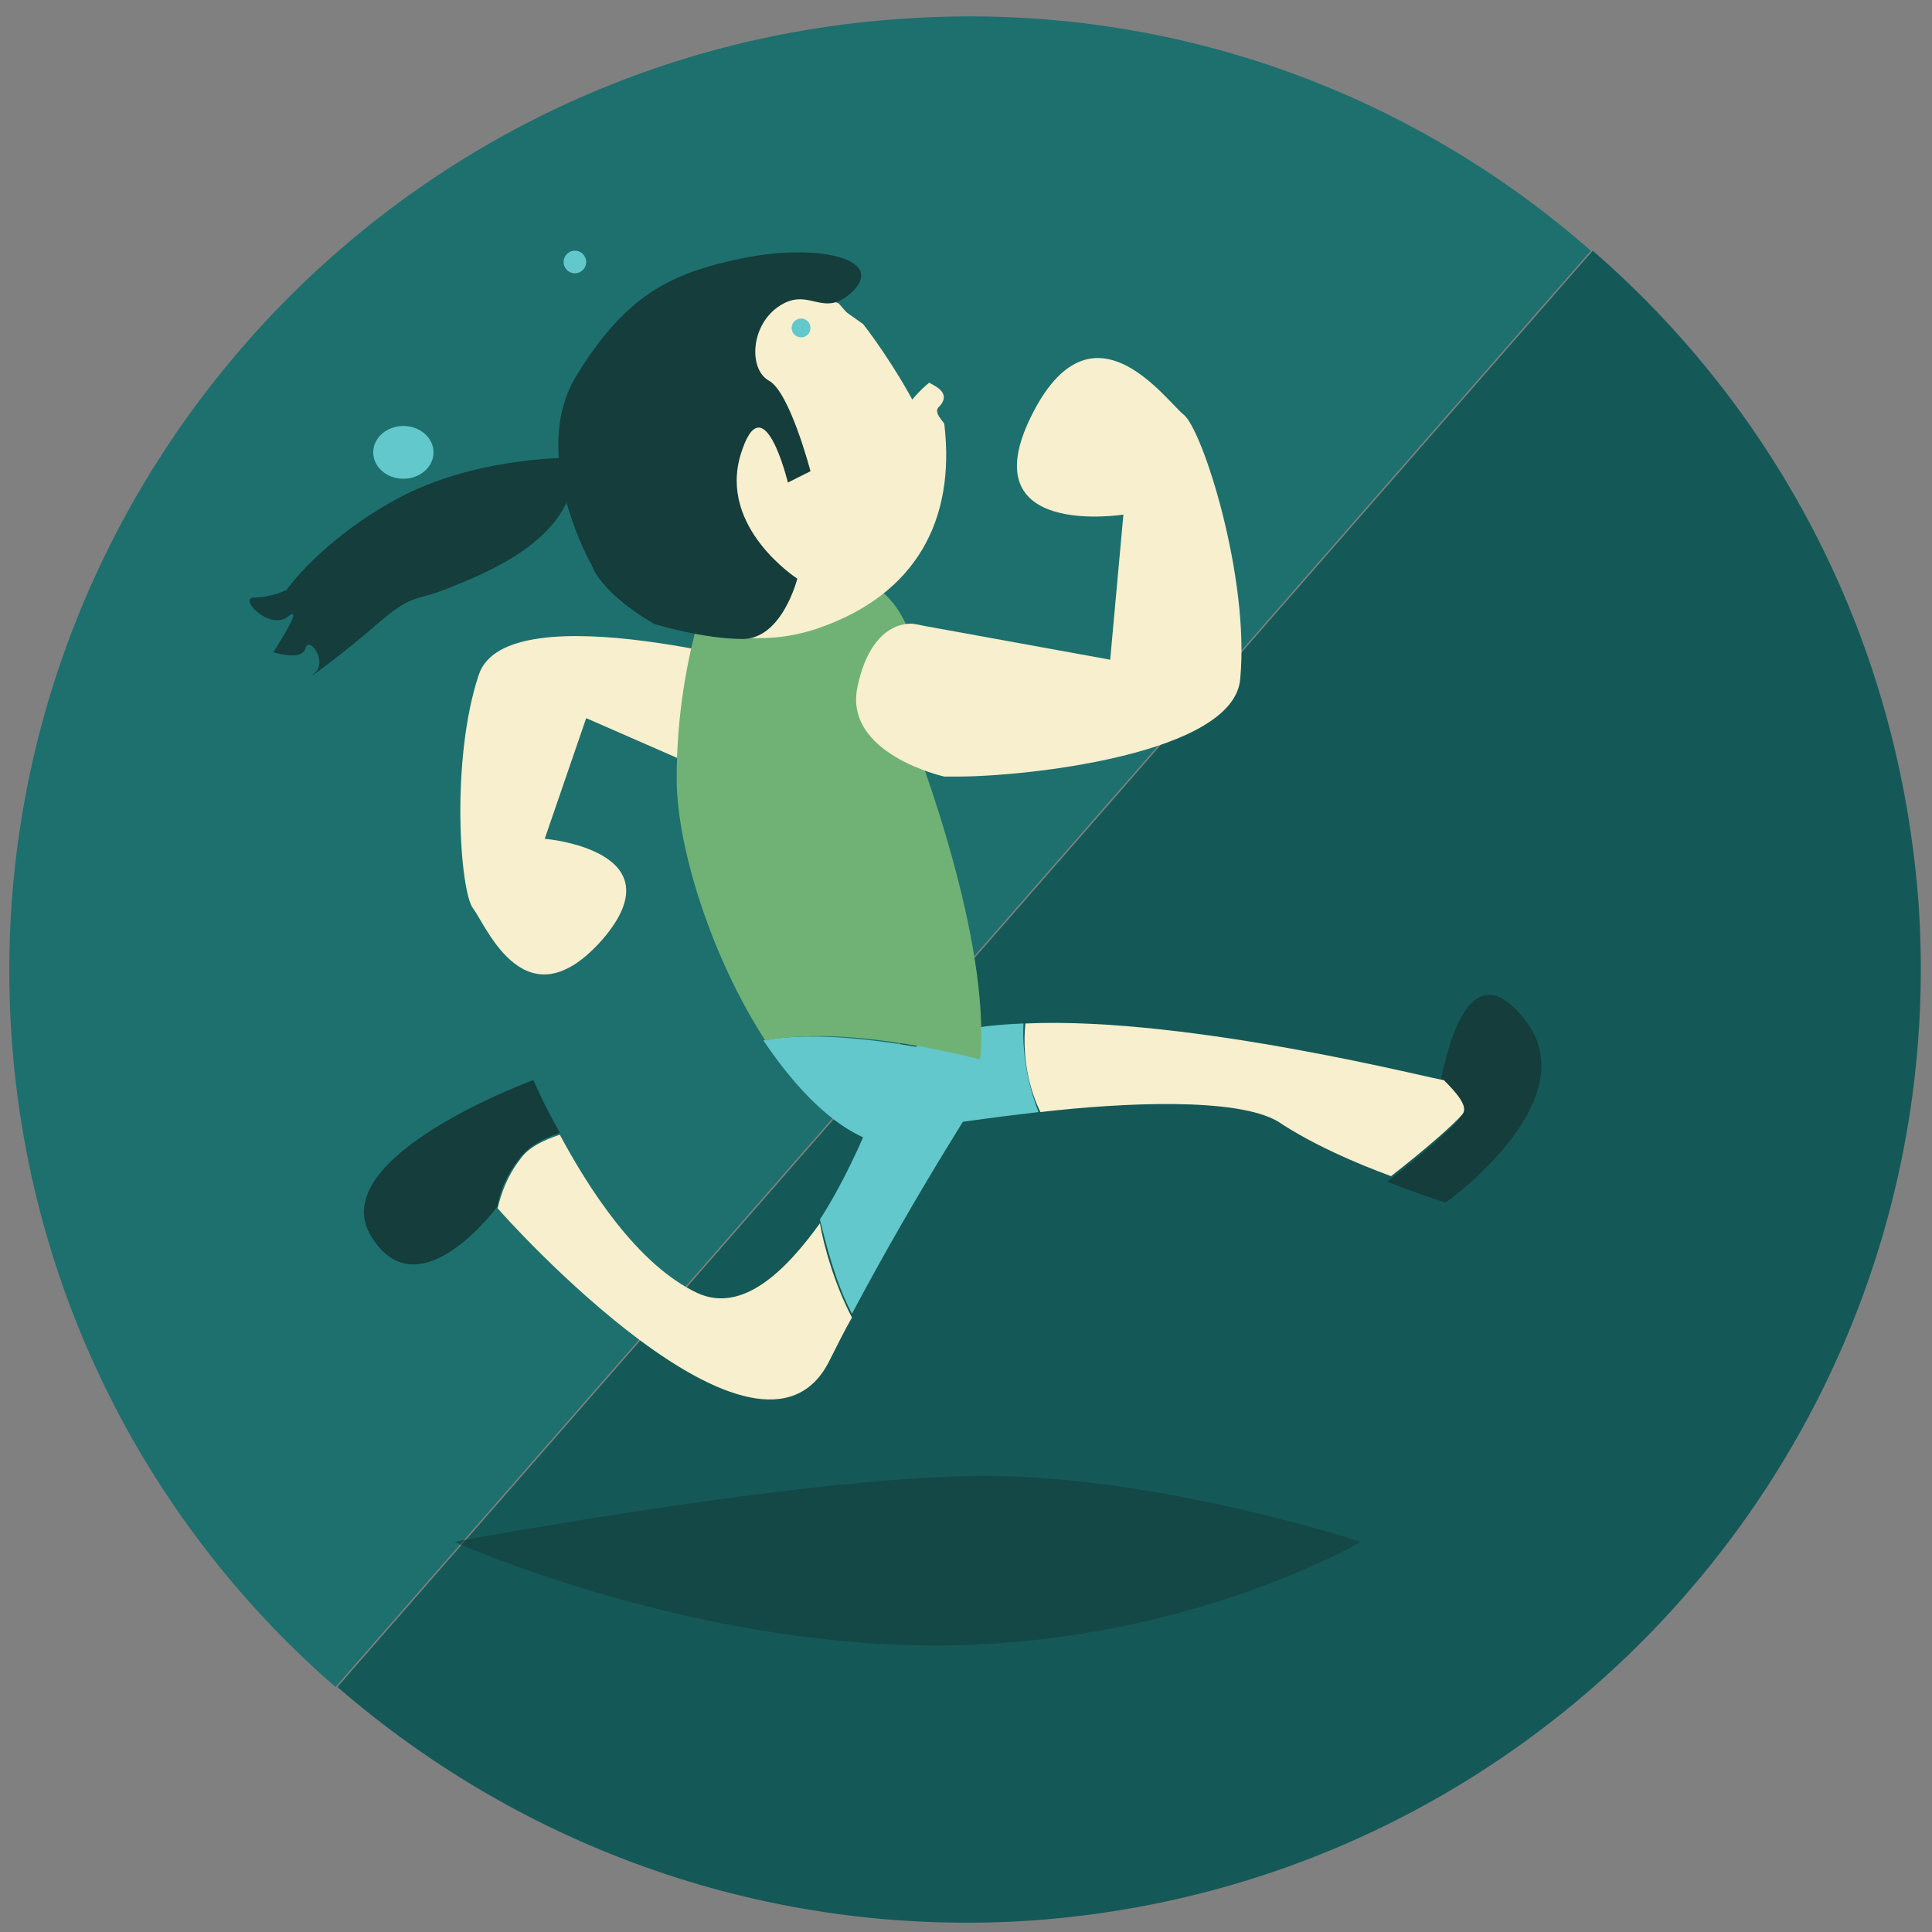 <?xml version="1.0" encoding="utf-8"?>
<!-- Generator: Adobe Illustrator 19.1.0, SVG Export Plug-In . SVG Version: 6.00 Build 0)  -->
<svg version="1.1" id="Layer_1" xmlns:sketch="http://www.bohemiancoding.com/sketch/ns"
	 xmlns="http://www.w3.org/2000/svg" xmlns:xlink="http://www.w3.org/1999/xlink" x="0px" y="0px" viewBox="-138.1 345 102.5 102.5"
	 style="enable-background:new -138.1 345 102.5 102.5;" xml:space="preserve">
<rect x="-138.1" y="345" width="102.5" height="102.5" fill="#808080" stroke="none"/>
<style type="text/css">
	.st0{fill:#1D706E;}
	.st1{fill:#145957;}
	.st2{opacity:0.6;fill:#143D3C;}
	.st3{fill:#F7EFCD;}
	.st4{fill:#62C8CB;}
	.st5{fill:#143D3C;}
	.st6{fill:#70B275;}
</style>
<title>Slice 1</title>
<desc>Created with Sketch.</desc>
<g>
	<path class="st0" d="M-90.3,346c-27.9,1.9-49,26-47.2,53.8c0.9,13.9,7.4,26.2,17.2,34.7l66.6-76.2C-63.4,349.8-76.3,345-90.3,346z"
		/>
	<path class="st1" d="M-53.6,358.3l-66.6,76.2c9.8,8.5,22.8,13.3,36.7,12.4c27.9-1.9,49-26,47.2-53.8
		C-37.3,379-43.8,366.8-53.6,358.3z"/>
</g>
<path class="st2" d="M-114,426.8c0,0,12.2,5.5,25.5,5.5s22.6-5.5,22.6-5.5s-10.6-3.5-20-3.5S-114,426.8-114,426.8z"/>
<g>
	<path class="st3" d="M-93.6,361.1c-0.7-0.3-1.3-0.5-2-0.7l3.9,3.1C-92.2,362.7-92.9,361.9-93.6,361.1z"/>
</g>
<g>
	<g>
		<path class="st4" d="M-89,405.7c1.8-0.5,2.6-2.2,2.8-4.5c-5.7-1.3-9.3-1.4-11.4-1C-95.1,403.9-92.1,406.5-89,405.7z"/>
	</g>
	<path class="st5" d="M-61.7,402.5c0.7,0.6,1.3,1.4,1,1.9c-0.4,0.5-2,1.9-3.8,3.3c1.8,0.7,3.1,1.1,3.1,1.1s7.6-5.4,4.2-9.7
		C-60.4,395-61.5,401.7-61.7,402.5z"/>
	<path class="st5" d="M-110.5,406.4c0.5-0.6,1.2-1,2.1-1.3c-0.9-1.6-1.4-2.8-1.4-2.8s-11.2,4.1-8.6,8.3c2.5,4.1,6.7-1.6,6.7-1.6
		s0,0,0,0C-111.6,408.2-111.2,407.3-110.5,406.4z"/>
	<g>
		<path class="st3" d="M-101.1,413.6c-3.2-1.5-5.8-5.6-7.3-8.4c-0.9,0.3-1.7,0.7-2.1,1.3c-0.7,0.9-1,1.8-1.2,2.6
			c0.4,0.5,13.9,15.5,17.6,8.1c0.4-0.8,0.8-1.6,1.2-2.3c-0.9-1.7-1.5-3.8-1.7-5C-96.4,412.4-98.7,414.7-101.1,413.6z"/>
		<path class="st4" d="M-91.6,403.6c0,0-1.2,3.3-3,6.1c0.3,1.2,0.8,3.3,1.7,5c3.5-6.6,7.1-12.1,7.1-12.1L-91.6,403.6z"/>
	</g>
	<g>
		<path class="st4" d="M-89.9,400.8c-5.6,4.2,2.3,3.8,2.3,3.8s2-0.3,4.6-0.6c-0.4-1-0.9-2.8-0.8-4.7
			C-86.4,399.4-88.6,399.8-89.9,400.8z"/>
		<path class="st3" d="M-61.5,402.3C-61.5,402.4-61.5,402.4-61.5,402.3c0,0.1-13.4-3.4-22.2-3c-0.2,2,0.3,3.7,0.8,4.7
			c4.3-0.5,10.4-0.8,12.6,0.5c1.8,1.2,4.1,2.2,6,2.9c1.8-1.4,3.4-2.8,3.8-3.3C-60.2,403.7-60.8,403-61.5,402.3z"/>
	</g>
	<path class="st3" d="M-96.2,380.6c0,0-15-4.3-16.5,0.2s-1,11.5-0.3,12.4s2.8,6.3,6.9,1.6c4-4.7-3.1-5.3-3.1-5.3l2.2-6.4l8,3.5"/>
	<path class="st6" d="M-89.5,384.6c0,0,1.4-7.4-3.2-9c-4.5-1.6-4.5-1.6-4.5-1.6l-2.7,0.7c0,0-2.3,4.7-2.3,11.6
		c0,3.7,1.9,9.6,4.7,13.9c2.2-0.4,5.7-0.4,11.4,1C-85.5,394.9-89.5,384.6-89.5,384.6z"/>
	<path class="st3" d="M-89.7,366.2c0,0-1-1.9-2.6-4l-4.1-2.9c-1.5-0.2-3.2-0.1-4.7,0.5c-5.1,1.8-7.8,7.4-6,12.5s7.4,7.8,12.5,6
		c5.1-1.8,7.2-5.7,6.6-10.8c0-0.1-0.6-0.6-0.3-0.9c0.8-0.8-0.4-1.2-0.5-1.3C-89.3,365.7-89.7,366.2-89.7,366.2z"/>
	<path class="st5" d="M-103.4,378.1c0,0,2.6,0.8,4.7,0.8c2.1,0,2.9-3.2,2.9-3.2s-4.2-2.7-3-6.6c1.2-3.9,2.5,1.5,2.5,1.5l1.2-0.6
		c0,0-1.1-4.2-2.2-4.8c-1.1-0.6-1-3,0.6-4c1.6-1,2.3,0.8,3.9-0.8c1.6-1.7-2-2.5-5.9-1.7c-3.9,0.8-6.2,2-8.8,6.2s0.8,10.1,0.8,10.1
		S-106.3,376.4-103.4,378.1z"/>
	<path class="st3" d="M-88,386.2c0,0-5.4-1.2-4.6-4.8c0.8-3.7,3-3.3,3-3.3l0.5,0.1l9.9,1.8l0.7-7.7c0,0-8.1,1.3-4.9-5.2
		s7.1-0.9,8.1-0.1c1,0.8,3.5,8.6,3,14c-0.3,4-11.3,5.2-15,5.2L-88,386.2z"/>
</g>
<ellipse class="st4" cx="-116.7" cy="369" rx="1.6" ry="1.4"/>
<ellipse class="st4" cx="-107.6" cy="358.9" rx="0.6" ry="0.6"/>
<ellipse class="st4" cx="-95.6" cy="362.4" rx="0.5" ry="0.5"/>
<path class="st5" d="M-107.5,367.1"/>
<path class="st5" d="M-108.2,369.3c0,0-4.9,0-8.9,2.2s-5.8,4.8-5.8,4.8s-0.8,0.4-1.7,0.4c-0.9,0,0.8,1.8,1.8,1
	c0.9-0.7-0.8,1.9-0.8,1.9s1.5,0.5,1.7-0.2c0.2-0.7,1.2,0.7,0.5,1.3s1.6-1.1,3.2-2.5c2.1-1.8,1.9-1.2,3.9-2s6-2.4,6.6-5.6
	S-108.2,369.3-108.2,369.3z"/>
</svg>
